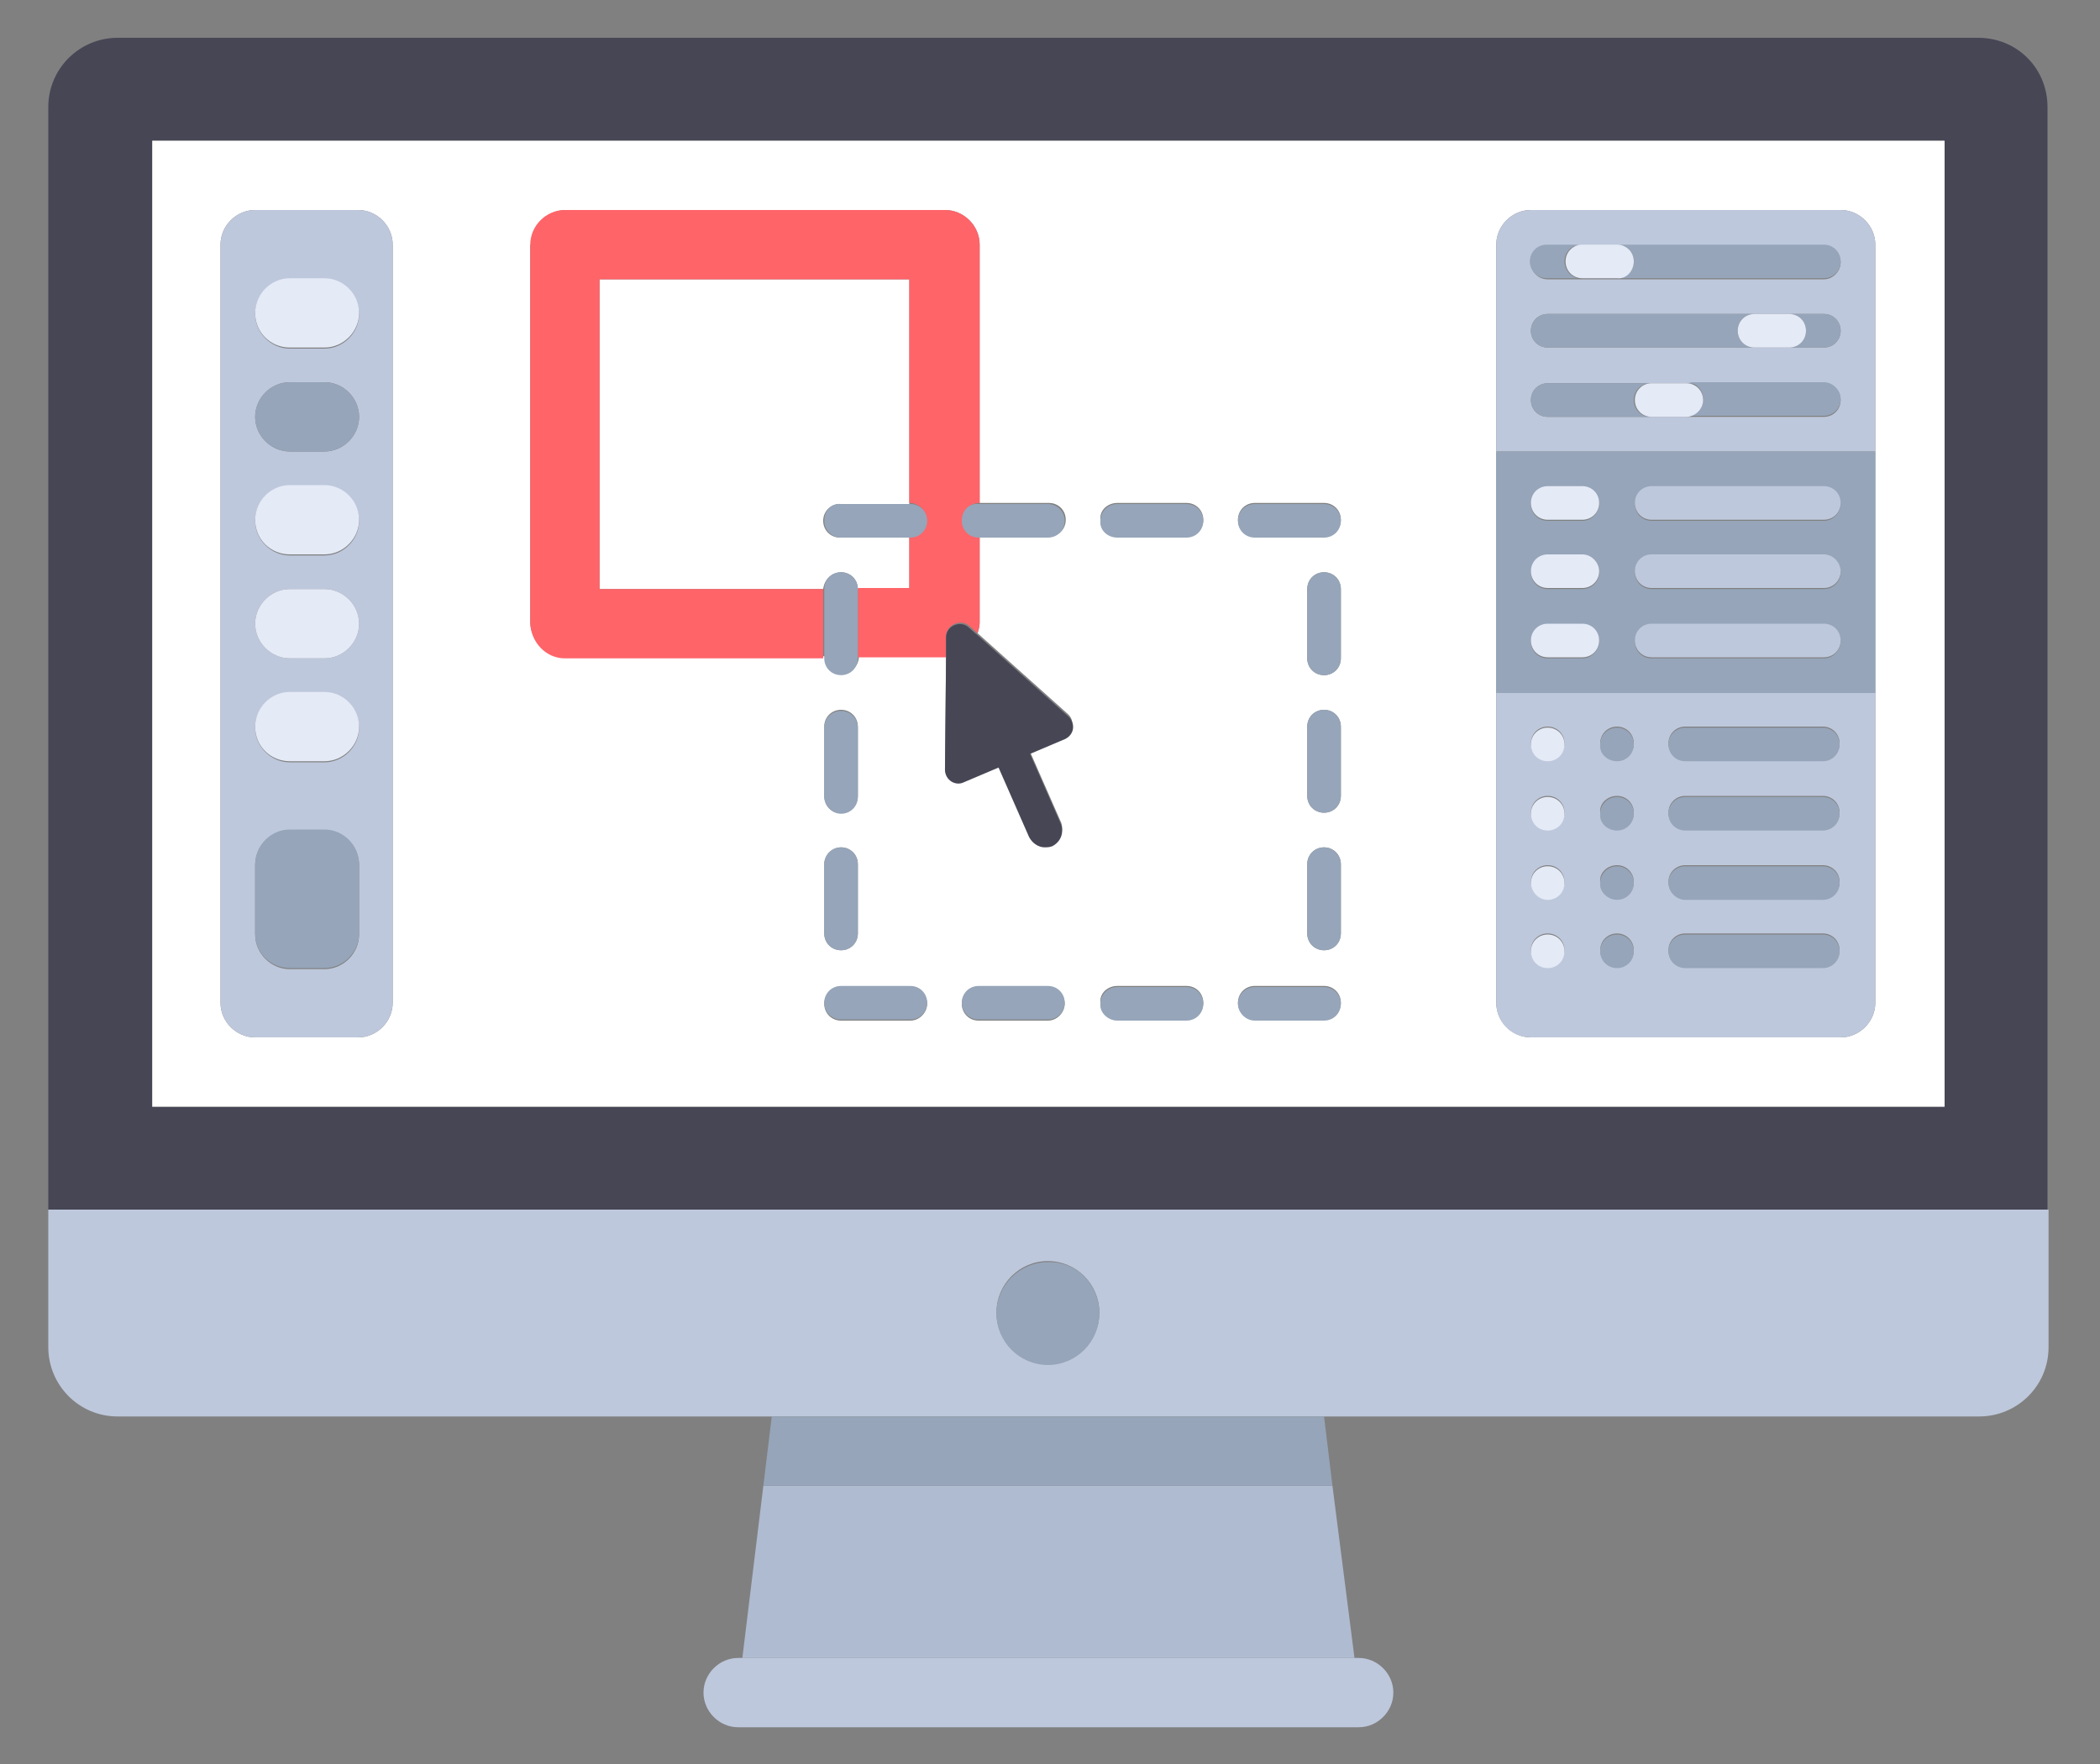 <?xml version="1.0" encoding="utf-8"?>
<!-- Generator: Adobe Illustrator 22.0.0, SVG Export Plug-In . SVG Version: 6.00 Build 0)  -->
<svg version="1.1" id="Capa_1" xmlns="http://www.w3.org/2000/svg" xmlns:xlink="http://www.w3.org/1999/xlink" x="0px" y="0px"
	 viewBox="0 0 200 168" style="enable-background:new 0 0 200 168;" xml:space="preserve">
<rect x="0" y="0" width="200" height="168" fill="#808080" stroke="none"/>
<style type="text/css">
	.st0{fill:#464655;}
	.st1{fill:#FFFFFF;}
	.st2{fill:#BEC8DC;}
	.st3{fill:#AFBBD0;}
	.st4{fill:#96A5B9;}
	.st5{fill:#E4EAF6;}
	.st6{fill:#FF6469;}
</style>
<g>
	<path class="st0" d="M188.4,3.6H11.2c-3.6,0-6.6,2.9-6.6,6.6v105H195v-105C195,6.5,192.1,3.6,188.4,3.6L188.4,3.6z M185.2,105.4
		H14.5V13.4h170.7V105.4z M185.2,105.4"/>
	<path class="st1" d="M80.1,54.5c0.9,0,1.6,0.7,1.6,1.6h4.9v-4.9h-6.6c-0.9,0-1.6-0.7-1.6-1.6c0-0.9,0.7-1.6,1.6-1.6h6.6V26.6H57.1
		v29.5h21.3C78.5,55.2,79.2,54.5,80.1,54.5L80.1,54.5z M80.1,54.5"/>
	<path class="st1" d="M14.5,105.4h170.7V13.4H14.5V105.4z M86.7,97.2h-6.6c-0.9,0-1.6-0.7-1.6-1.6c0-0.9,0.7-1.6,1.6-1.6h6.6
		c0.9,0,1.6,0.7,1.6,1.6C88.3,96.4,87.6,97.2,86.7,97.2L86.7,97.2z M80.1,80.7c0.9,0,1.6,0.7,1.6,1.6v6.6c0,0.9-0.7,1.6-1.6,1.6
		s-1.6-0.7-1.6-1.6v-6.6C78.5,81.5,79.2,80.7,80.1,80.7L80.1,80.7z M78.5,75.8v-6.6c0-0.9,0.7-1.6,1.6-1.6c0.9,0,1.6,0.7,1.6,1.6
		v6.6c0,0.9-0.7,1.6-1.6,1.6C79.2,77.5,78.5,76.7,78.5,75.8L78.5,75.8z M99.8,97.2h-6.6c-0.9,0-1.6-0.7-1.6-1.6
		c0-0.9,0.7-1.6,1.6-1.6h6.6c0.9,0,1.6,0.7,1.6,1.6C101.4,96.4,100.7,97.2,99.8,97.2L99.8,97.2z M127.7,88.9c0,0.9-0.7,1.6-1.6,1.6
		c-0.9,0-1.6-0.7-1.6-1.6v-6.6c0-0.9,0.7-1.6,1.6-1.6c0.9,0,1.6,0.7,1.6,1.6V88.9z M127.7,75.8c0,0.9-0.7,1.6-1.6,1.6
		c-0.9,0-1.6-0.7-1.6-1.6v-6.6c0-0.9,0.7-1.6,1.6-1.6c0.9,0,1.6,0.7,1.6,1.6V75.8z M127.7,62.7c0,0.9-0.7,1.6-1.6,1.6
		c-0.9,0-1.6-0.7-1.6-1.6v-6.6c0-0.9,0.7-1.6,1.6-1.6c0.9,0,1.6,0.7,1.6,1.6V62.7z M142.5,66V23.3c0-1.8,1.5-3.3,3.3-3.3h29.5
		c1.8,0,3.3,1.5,3.3,3.3v72.2c0,1.8-1.5,3.3-3.3,3.3h-29.5c-1.8,0-3.3-1.5-3.3-3.3V66z M119.5,47.9h6.6c0.9,0,1.6,0.7,1.6,1.6
		c0,0.9-0.7,1.6-1.6,1.6h-6.6c-0.9,0-1.6-0.7-1.6-1.6C117.9,48.6,118.6,47.9,119.5,47.9L119.5,47.9z M119.5,93.9h6.6
		c0.9,0,1.6,0.7,1.6,1.6c0,0.9-0.7,1.6-1.6,1.6h-6.6c-0.9,0-1.6-0.7-1.6-1.6C117.9,94.6,118.6,93.9,119.5,93.9L119.5,93.9z
		 M106.4,47.9h6.6c0.9,0,1.6,0.7,1.6,1.6c0,0.9-0.7,1.6-1.6,1.6h-6.6c-0.9,0-1.6-0.7-1.6-1.6C104.7,48.6,105.5,47.9,106.4,47.9
		L106.4,47.9z M106.4,93.9h6.6c0.9,0,1.6,0.7,1.6,1.6c0,0.9-0.7,1.6-1.6,1.6h-6.6c-0.9,0-1.6-0.7-1.6-1.6
		C104.7,94.6,105.5,93.9,106.4,93.9L106.4,93.9z M50.6,23.3c0-1.8,1.5-3.3,3.3-3.3H90c1.8,0,3.3,1.5,3.3,3.3v24.6h6.6
		c0.9,0,1.6,0.7,1.6,1.6c0,0.9-0.7,1.6-1.6,1.6h-6.6v8.2c0,0.4-0.1,0.7-0.2,1l8.6,7.7c0.7,0.6,0.5,1.8-0.3,2.2l-3.3,1.4l2.9,6.6
		c0.4,0.8,0,1.8-0.8,2.2c-0.2,0.1-0.4,0.1-0.7,0.1c-0.6,0-1.2-0.4-1.5-1l-2.9-6.6l-3.3,1.4c-0.9,0.4-1.9-0.3-1.8-1.2l0.1-10.6
		c0,0-0.1,0-0.1,0h-8.2c0,0.9-0.7,1.6-1.6,1.6s-1.6-0.7-1.6-1.6H53.8c-1.8,0-3.3-1.5-3.3-3.3V23.3z M21,23.3c0-1.8,1.5-3.3,3.3-3.3
		h9.8c1.8,0,3.3,1.5,3.3,3.3v72.2c0,1.8-1.5,3.3-3.3,3.3h-9.8c-1.8,0-3.3-1.5-3.3-3.3V23.3z M21,23.3"/>
	<path class="st2" d="M4.6,128.3c0,3.6,2.9,6.6,6.6,6.6h177.3c3.6,0,6.6-2.9,6.6-6.6v-13.1H4.6V128.3z M99.8,120.1
		c2.7,0,4.9,2.2,4.9,4.9c0,2.7-2.2,4.9-4.9,4.9c-2.7,0-4.9-2.2-4.9-4.9C94.9,122.3,97.1,120.1,99.8,120.1L99.8,120.1z M99.8,120.1"
		/>
	<path class="st3" d="M70.7,157.9h58.3l-2.1-16.4H72.7L70.7,157.9z M70.7,157.9"/>
	<path class="st2" d="M70.3,157.9c-1.8,0-3.3,1.5-3.3,3.3c0,1.8,1.5,3.3,3.3,3.3h59.1c1.8,0,3.3-1.5,3.3-3.3c0-1.8-1.5-3.3-3.3-3.3
		H70.3z M70.3,157.9"/>
	<path class="st4" d="M72.7,141.5h54.2l-0.8-6.6H73.5L72.7,141.5z M72.7,141.5"/>
	<path class="st4" d="M104.7,125.1c0,2.7-2.2,4.9-4.9,4.9c-2.7,0-4.9-2.2-4.9-4.9c0-2.7,2.2-4.9,4.9-4.9
		C102.5,120.1,104.7,122.3,104.7,125.1L104.7,125.1z M104.7,125.1"/>
	<path class="st2" d="M24.3,98.8h9.8c1.8,0,3.3-1.5,3.3-3.3V23.3c0-1.8-1.5-3.3-3.3-3.3h-9.8c-1.8,0-3.3,1.5-3.3,3.3v72.2
		C21,97.3,22.5,98.8,24.3,98.8L24.3,98.8z M27.6,26.6h3.3c1.8,0,3.3,1.5,3.3,3.3c0,1.8-1.5,3.3-3.3,3.3h-3.3c-1.8,0-3.3-1.5-3.3-3.3
		C24.3,28,25.8,26.6,27.6,26.6L27.6,26.6z M27.6,36.4h3.3c1.8,0,3.3,1.5,3.3,3.3c0,1.8-1.5,3.3-3.3,3.3h-3.3c-1.8,0-3.3-1.5-3.3-3.3
		C24.3,37.9,25.8,36.4,27.6,36.4L27.6,36.4z M27.6,46.3h3.3c1.8,0,3.3,1.5,3.3,3.3c0,1.8-1.5,3.3-3.3,3.3h-3.3
		c-1.8,0-3.3-1.5-3.3-3.3C24.3,47.7,25.8,46.3,27.6,46.3L27.6,46.3z M27.6,56.1h3.3c1.8,0,3.3,1.5,3.3,3.3c0,1.8-1.5,3.3-3.3,3.3
		h-3.3c-1.8,0-3.3-1.5-3.3-3.3C24.3,57.6,25.8,56.1,27.6,56.1L27.6,56.1z M27.6,66h3.3c1.8,0,3.3,1.5,3.3,3.3c0,1.8-1.5,3.3-3.3,3.3
		h-3.3c-1.8,0-3.3-1.5-3.3-3.3C24.3,67.4,25.8,66,27.6,66L27.6,66z M24.3,82.4c0-1.8,1.5-3.3,3.3-3.3h3.3c1.8,0,3.3,1.5,3.3,3.3v6.6
		c0,1.8-1.5,3.3-3.3,3.3h-3.3c-1.8,0-3.3-1.5-3.3-3.3V82.4z M24.3,82.4"/>
	<path class="st5" d="M27.6,33.1h3.3c1.8,0,3.3-1.5,3.3-3.3c0-1.8-1.5-3.3-3.3-3.3h-3.3c-1.8,0-3.3,1.5-3.3,3.3
		C24.3,31.7,25.8,33.1,27.6,33.1L27.6,33.1z M27.6,33.1"/>
	<path class="st4" d="M27.6,43h3.3c1.8,0,3.3-1.5,3.3-3.3c0-1.8-1.5-3.3-3.3-3.3h-3.3c-1.8,0-3.3,1.5-3.3,3.3
		C24.3,41.5,25.8,43,27.6,43L27.6,43z M27.6,43"/>
	<path class="st5" d="M27.6,52.8h3.3c1.8,0,3.3-1.5,3.3-3.3c0-1.8-1.5-3.3-3.3-3.3h-3.3c-1.8,0-3.3,1.5-3.3,3.3
		C24.3,51.4,25.8,52.8,27.6,52.8L27.6,52.8z M27.6,52.8"/>
	<path class="st5" d="M27.6,62.7h3.3c1.8,0,3.3-1.5,3.3-3.3c0-1.8-1.5-3.3-3.3-3.3h-3.3c-1.8,0-3.3,1.5-3.3,3.3
		C24.3,61.2,25.8,62.7,27.6,62.7L27.6,62.7z M27.6,62.7"/>
	<path class="st5" d="M27.6,72.5h3.3c1.8,0,3.3-1.5,3.3-3.3c0-1.8-1.5-3.3-3.3-3.3h-3.3c-1.8,0-3.3,1.5-3.3,3.3
		C24.3,71.1,25.8,72.5,27.6,72.5L27.6,72.5z M27.6,72.5"/>
	<path class="st4" d="M27.6,92.2h3.3c1.8,0,3.3-1.5,3.3-3.3v-6.6c0-1.8-1.5-3.3-3.3-3.3h-3.3c-1.8,0-3.3,1.5-3.3,3.3v6.6
		C24.3,90.8,25.8,92.2,27.6,92.2L27.6,92.2z M27.6,92.2"/>
	<path class="st2" d="M178.6,23.3c0-1.8-1.5-3.3-3.3-3.3h-29.5c-1.8,0-3.3,1.5-3.3,3.3V43h36.1V23.3z M173.7,39.7h-26.3
		c-0.9,0-1.6-0.7-1.6-1.6c0-0.9,0.7-1.6,1.6-1.6h26.3c0.9,0,1.6,0.7,1.6,1.6C175.3,39,174.6,39.7,173.7,39.7L173.7,39.7z
		 M173.7,33.1h-26.3c-0.9,0-1.6-0.7-1.6-1.6c0-0.9,0.7-1.6,1.6-1.6h26.3c0.9,0,1.6,0.7,1.6,1.6C175.3,32.4,174.6,33.1,173.7,33.1
		L173.7,33.1z M173.7,26.6h-26.3c-0.9,0-1.6-0.7-1.6-1.6c0-0.9,0.7-1.6,1.6-1.6h26.3c0.9,0,1.6,0.7,1.6,1.6
		C175.3,25.8,174.6,26.6,173.7,26.6L173.7,26.6z M173.7,26.6"/>
	<path class="st2" d="M145.8,98.8h29.5c1.8,0,3.3-1.5,3.3-3.3V66h-36.1v29.5C142.5,97.3,143.9,98.8,145.8,98.8L145.8,98.8z
		 M160.5,69.2h13.1c0.9,0,1.6,0.7,1.6,1.6s-0.7,1.6-1.6,1.6h-13.1c-0.9,0-1.6-0.7-1.6-1.6S159.6,69.2,160.5,69.2L160.5,69.2z
		 M160.5,75.8h13.1c0.9,0,1.6,0.7,1.6,1.6c0,0.9-0.7,1.6-1.6,1.6h-13.1c-0.9,0-1.6-0.7-1.6-1.6C158.9,76.5,159.6,75.8,160.5,75.8
		L160.5,75.8z M160.5,82.4h13.1c0.9,0,1.6,0.7,1.6,1.6c0,0.9-0.7,1.6-1.6,1.6h-13.1c-0.9,0-1.6-0.7-1.6-1.6
		C158.9,83.1,159.6,82.4,160.5,82.4L160.5,82.4z M160.5,88.9h13.1c0.9,0,1.6,0.7,1.6,1.6s-0.7,1.6-1.6,1.6h-13.1
		c-0.9,0-1.6-0.7-1.6-1.6S159.6,88.9,160.5,88.9L160.5,88.9z M154,69.2c0.9,0,1.6,0.7,1.6,1.6s-0.7,1.6-1.6,1.6
		c-0.9,0-1.6-0.7-1.6-1.6S153.1,69.2,154,69.2L154,69.2z M154,75.8c0.9,0,1.6,0.7,1.6,1.6c0,0.9-0.7,1.6-1.6,1.6
		c-0.9,0-1.6-0.7-1.6-1.6C152.3,76.5,153.1,75.8,154,75.8L154,75.8z M154,82.4c0.9,0,1.6,0.7,1.6,1.6c0,0.9-0.7,1.6-1.6,1.6
		c-0.9,0-1.6-0.7-1.6-1.6C152.3,83.1,153.1,82.4,154,82.4L154,82.4z M154,88.9c0.9,0,1.6,0.7,1.6,1.6s-0.7,1.6-1.6,1.6
		c-0.9,0-1.6-0.7-1.6-1.6S153.1,88.9,154,88.9L154,88.9z M147.4,69.2c0.9,0,1.6,0.7,1.6,1.6s-0.7,1.6-1.6,1.6
		c-0.9,0-1.6-0.7-1.6-1.6S146.5,69.2,147.4,69.2L147.4,69.2z M147.4,75.8c0.9,0,1.6,0.7,1.6,1.6c0,0.9-0.7,1.6-1.6,1.6
		c-0.9,0-1.6-0.7-1.6-1.6C145.8,76.5,146.5,75.8,147.4,75.8L147.4,75.8z M147.4,82.4c0.9,0,1.6,0.7,1.6,1.6c0,0.9-0.7,1.6-1.6,1.6
		c-0.9,0-1.6-0.7-1.6-1.6C145.8,83.1,146.5,82.4,147.4,82.4L147.4,82.4z M147.4,88.9c0.9,0,1.6,0.7,1.6,1.6s-0.7,1.6-1.6,1.6
		c-0.9,0-1.6-0.7-1.6-1.6S146.5,88.9,147.4,88.9L147.4,88.9z M147.4,88.9"/>
	<path class="st4" d="M178.6,43h-36.1v23h36.1V43z M150.7,62.7h-3.3c-0.9,0-1.6-0.7-1.6-1.6c0-0.9,0.7-1.6,1.6-1.6h3.3
		c0.9,0,1.6,0.7,1.6,1.6C152.3,61.9,151.6,62.7,150.7,62.7L150.7,62.7z M150.7,56.1h-3.3c-0.9,0-1.6-0.7-1.6-1.6
		c0-0.9,0.7-1.6,1.6-1.6h3.3c0.9,0,1.6,0.7,1.6,1.6C152.3,55.4,151.6,56.1,150.7,56.1L150.7,56.1z M150.7,49.6h-3.3
		c-0.9,0-1.6-0.7-1.6-1.6c0-0.9,0.7-1.6,1.6-1.6h3.3c0.9,0,1.6,0.7,1.6,1.6C152.3,48.8,151.6,49.6,150.7,49.6L150.7,49.6z
		 M173.7,62.7h-16.4c-0.9,0-1.6-0.7-1.6-1.6c0-0.9,0.7-1.6,1.6-1.6h16.4c0.9,0,1.6,0.7,1.6,1.6C175.3,61.9,174.6,62.7,173.7,62.7
		L173.7,62.7z M173.7,56.1h-16.4c-0.9,0-1.6-0.7-1.6-1.6c0-0.9,0.7-1.6,1.6-1.6h16.4c0.9,0,1.6,0.7,1.6,1.6
		C175.3,55.4,174.6,56.1,173.7,56.1L173.7,56.1z M173.7,49.6h-16.4c-0.9,0-1.6-0.7-1.6-1.6c0-0.9,0.7-1.6,1.6-1.6h16.4
		c0.9,0,1.6,0.7,1.6,1.6C175.3,48.8,174.6,49.6,173.7,49.6L173.7,49.6z M173.7,49.6"/>
	<path class="st4" d="M173.7,23.3H154c0.9,0,1.6,0.7,1.6,1.6c0,0.9-0.7,1.6-1.6,1.6h19.7c0.9,0,1.6-0.7,1.6-1.6
		C175.3,24,174.6,23.3,173.7,23.3L173.7,23.3z M173.7,23.3"/>
	<path class="st4" d="M149,24.9c0-0.9,0.7-1.6,1.6-1.6h-3.3c-0.9,0-1.6,0.7-1.6,1.6c0,0.9,0.7,1.6,1.6,1.6h3.3
		C149.8,26.6,149,25.8,149,24.9L149,24.9z M149,24.9"/>
	<path class="st4" d="M173.7,36.4h-13.1c0.9,0,1.6,0.7,1.6,1.6c0,0.9-0.7,1.6-1.6,1.6h13.1c0.9,0,1.6-0.7,1.6-1.6
		C175.3,37.2,174.6,36.4,173.7,36.4L173.7,36.4z M173.7,36.4"/>
	<path class="st4" d="M155.6,38.1c0-0.9,0.7-1.6,1.6-1.6h-9.8c-0.9,0-1.6,0.7-1.6,1.6c0,0.9,0.7,1.6,1.6,1.6h9.8
		C156.3,39.7,155.6,39,155.6,38.1L155.6,38.1z M155.6,38.1"/>
	<path class="st2" d="M173.7,46.3h-16.4c-0.9,0-1.6,0.7-1.6,1.6c0,0.9,0.7,1.6,1.6,1.6h16.4c0.9,0,1.6-0.7,1.6-1.6
		C175.3,47,174.6,46.3,173.7,46.3L173.7,46.3z M173.7,46.3"/>
	<path class="st4" d="M165.5,31.5c0-0.9,0.7-1.6,1.6-1.6h-19.7c-0.9,0-1.6,0.7-1.6,1.6c0,0.9,0.7,1.6,1.6,1.6h19.7
		C166.2,33.1,165.5,32.4,165.5,31.5L165.5,31.5z M165.5,31.5"/>
	<path class="st4" d="M173.7,29.9h-3.3c0.9,0,1.6,0.7,1.6,1.6c0,0.9-0.7,1.6-1.6,1.6h3.3c0.9,0,1.6-0.7,1.6-1.6
		C175.3,30.6,174.6,29.9,173.7,29.9L173.7,29.9z M173.7,29.9"/>
	<path class="st5" d="M155.6,24.9c0-0.9-0.7-1.6-1.6-1.6h-3.3c-0.9,0-1.6,0.7-1.6,1.6c0,0.9,0.7,1.6,1.6,1.6h3.3
		C154.9,26.6,155.6,25.8,155.6,24.9L155.6,24.9z M155.6,24.9"/>
	<path class="st5" d="M162.2,38.1c0-0.9-0.7-1.6-1.6-1.6h-3.3c-0.9,0-1.6,0.7-1.6,1.6c0,0.9,0.7,1.6,1.6,1.6h3.3
		C161.4,39.7,162.2,39,162.2,38.1L162.2,38.1z M162.2,38.1"/>
	<path class="st5" d="M150.7,46.3h-3.3c-0.9,0-1.6,0.7-1.6,1.6c0,0.9,0.7,1.6,1.6,1.6h3.3c0.9,0,1.6-0.7,1.6-1.6
		C152.3,47,151.6,46.3,150.7,46.3L150.7,46.3z M150.7,46.3"/>
	<path class="st2" d="M173.7,52.8h-16.4c-0.9,0-1.6,0.7-1.6,1.6c0,0.9,0.7,1.6,1.6,1.6h16.4c0.9,0,1.6-0.7,1.6-1.6
		C175.3,53.6,174.6,52.8,173.7,52.8L173.7,52.8z M173.7,52.8"/>
	<path class="st5" d="M150.7,52.8h-3.3c-0.9,0-1.6,0.7-1.6,1.6c0,0.9,0.7,1.6,1.6,1.6h3.3c0.9,0,1.6-0.7,1.6-1.6
		C152.3,53.6,151.6,52.8,150.7,52.8L150.7,52.8z M150.7,52.8"/>
	<path class="st2" d="M173.7,59.4h-16.4c-0.9,0-1.6,0.7-1.6,1.6c0,0.9,0.7,1.6,1.6,1.6h16.4c0.9,0,1.6-0.7,1.6-1.6
		C175.3,60.1,174.6,59.4,173.7,59.4L173.7,59.4z M173.7,59.4"/>
	<path class="st5" d="M150.7,59.4h-3.3c-0.9,0-1.6,0.7-1.6,1.6c0,0.9,0.7,1.6,1.6,1.6h3.3c0.9,0,1.6-0.7,1.6-1.6
		C152.3,60.1,151.6,59.4,150.7,59.4L150.7,59.4z M150.7,59.4"/>
	<path class="st5" d="M147.4,79.1c0.9,0,1.6-0.7,1.6-1.6c0-0.9-0.7-1.6-1.6-1.6c-0.9,0-1.6,0.7-1.6,1.6
		C145.8,78.4,146.5,79.1,147.4,79.1L147.4,79.1z M147.4,79.1"/>
	<path class="st5" d="M147.4,72.5c0.9,0,1.6-0.7,1.6-1.6c0-0.9-0.7-1.6-1.6-1.6c-0.9,0-1.6,0.7-1.6,1.6
		C145.8,71.8,146.5,72.5,147.4,72.5L147.4,72.5z M147.4,72.5"/>
	<path class="st5" d="M147.4,92.2c0.9,0,1.6-0.7,1.6-1.6s-0.7-1.6-1.6-1.6c-0.9,0-1.6,0.7-1.6,1.6S146.5,92.2,147.4,92.2L147.4,92.2
		z M147.4,92.2"/>
	<path class="st5" d="M147.4,85.7c0.9,0,1.6-0.7,1.6-1.6c0-0.9-0.7-1.6-1.6-1.6c-0.9,0-1.6,0.7-1.6,1.6
		C145.8,84.9,146.5,85.7,147.4,85.7L147.4,85.7z M147.4,85.7"/>
	<path class="st4" d="M154,79.1c0.9,0,1.6-0.7,1.6-1.6c0-0.9-0.7-1.6-1.6-1.6c-0.9,0-1.6,0.7-1.6,1.6
		C152.3,78.4,153.1,79.1,154,79.1L154,79.1z M154,79.1"/>
	<path class="st4" d="M154,72.5c0.9,0,1.6-0.7,1.6-1.6c0-0.9-0.7-1.6-1.6-1.6c-0.9,0-1.6,0.7-1.6,1.6
		C152.3,71.8,153.1,72.5,154,72.5L154,72.5z M154,72.5"/>
	<path class="st4" d="M154,92.2c0.9,0,1.6-0.7,1.6-1.6s-0.7-1.6-1.6-1.6c-0.9,0-1.6,0.7-1.6,1.6S153.1,92.2,154,92.2L154,92.2z
		 M154,92.2"/>
	<path class="st4" d="M154,85.7c0.9,0,1.6-0.7,1.6-1.6c0-0.9-0.7-1.6-1.6-1.6c-0.9,0-1.6,0.7-1.6,1.6
		C152.3,84.9,153.1,85.7,154,85.7L154,85.7z M154,85.7"/>
	<path class="st4" d="M160.5,79.1h13.1c0.9,0,1.6-0.7,1.6-1.6c0-0.9-0.7-1.6-1.6-1.6h-13.1c-0.9,0-1.6,0.7-1.6,1.6
		C158.9,78.4,159.6,79.1,160.5,79.1L160.5,79.1z M160.5,79.1"/>
	<path class="st4" d="M160.5,72.5h13.1c0.9,0,1.6-0.7,1.6-1.6c0-0.9-0.7-1.6-1.6-1.6h-13.1c-0.9,0-1.6,0.7-1.6,1.6
		C158.9,71.8,159.6,72.5,160.5,72.5L160.5,72.5z M160.5,72.5"/>
	<path class="st4" d="M160.5,92.2h13.1c0.9,0,1.6-0.7,1.6-1.6s-0.7-1.6-1.6-1.6h-13.1c-0.9,0-1.6,0.7-1.6,1.6S159.6,92.2,160.5,92.2
		L160.5,92.2z M160.5,92.2"/>
	<path class="st4" d="M160.5,85.7h13.1c0.9,0,1.6-0.7,1.6-1.6c0-0.9-0.7-1.6-1.6-1.6h-13.1c-0.9,0-1.6,0.7-1.6,1.6
		C158.9,84.9,159.6,85.7,160.5,85.7L160.5,85.7z M160.5,85.7"/>
	<path class="st5" d="M172,31.5c0-0.9-0.7-1.6-1.6-1.6h-3.3c-0.9,0-1.6,0.7-1.6,1.6c0,0.9,0.7,1.6,1.6,1.6h3.3
		C171.3,33.1,172,32.4,172,31.5L172,31.5z M172,31.5"/>
	<path class="st6" d="M53.8,62.7h24.6v-6.6H57.1V26.6h29.5v21.3c0.9,0,1.6,0.7,1.6,1.6c0,0.9-0.7,1.6-1.6,1.6v4.9h-4.9v6.6H90
		c0,0,0.1,0,0.1,0l0-2c0-1.1,1.4-1.7,2.2-1l0.8,0.7c0.1-0.3,0.2-0.7,0.2-1v-8.2c-0.9,0-1.6-0.7-1.6-1.6c0-0.9,0.7-1.6,1.6-1.6V23.3
		c0-1.8-1.5-3.3-3.3-3.3H53.8c-1.8,0-3.3,1.5-3.3,3.3v36.1C50.6,61.2,52,62.7,53.8,62.7L53.8,62.7z M53.8,62.7"/>
	<path class="st4" d="M80.1,77.5c0.9,0,1.6-0.7,1.6-1.6v-6.6c0-0.9-0.7-1.6-1.6-1.6s-1.6,0.7-1.6,1.6v6.6
		C78.5,76.7,79.2,77.5,80.1,77.5L80.1,77.5z M80.1,77.5"/>
	<path class="st4" d="M119.5,97.2h6.6c0.9,0,1.6-0.7,1.6-1.6c0-0.9-0.7-1.6-1.6-1.6h-6.6c-0.9,0-1.6,0.7-1.6,1.6
		C117.9,96.4,118.6,97.2,119.5,97.2L119.5,97.2z M119.5,97.2"/>
	<path class="st4" d="M126.1,80.7c-0.9,0-1.6,0.7-1.6,1.6v6.6c0,0.9,0.7,1.6,1.6,1.6c0.9,0,1.6-0.7,1.6-1.6v-6.6
		C127.7,81.5,127,80.7,126.1,80.7L126.1,80.7z M126.1,80.7"/>
	<path class="st4" d="M119.5,51.2h6.6c0.9,0,1.6-0.7,1.6-1.6c0-0.9-0.7-1.6-1.6-1.6h-6.6c-0.9,0-1.6,0.7-1.6,1.6
		C117.9,50.5,118.6,51.2,119.5,51.2L119.5,51.2z M119.5,51.2"/>
	<path class="st4" d="M126.1,54.5c-0.9,0-1.6,0.7-1.6,1.6v6.6c0,0.9,0.7,1.6,1.6,1.6c0.9,0,1.6-0.7,1.6-1.6v-6.6
		C127.7,55.2,127,54.5,126.1,54.5L126.1,54.5z M126.1,54.5"/>
	<path class="st4" d="M99.8,93.9h-6.6c-0.9,0-1.6,0.7-1.6,1.6c0,0.9,0.7,1.6,1.6,1.6h6.6c0.9,0,1.6-0.7,1.6-1.6
		C101.4,94.6,100.7,93.9,99.8,93.9L99.8,93.9z M99.8,93.9"/>
	<path class="st4" d="M80.1,54.5c-0.9,0-1.6,0.7-1.6,1.6v6.6c0,0.9,0.7,1.6,1.6,1.6s1.6-0.7,1.6-1.6v-6.6
		C81.7,55.2,81,54.5,80.1,54.5L80.1,54.5z M80.1,54.5"/>
	<path class="st4" d="M86.7,93.9h-6.6c-0.9,0-1.6,0.7-1.6,1.6c0,0.9,0.7,1.6,1.6,1.6h6.6c0.9,0,1.6-0.7,1.6-1.6
		C88.3,94.6,87.6,93.9,86.7,93.9L86.7,93.9z M86.7,93.9"/>
	<path class="st4" d="M78.5,88.9c0,0.9,0.7,1.6,1.6,1.6c0.9,0,1.6-0.7,1.6-1.6v-6.6c0-0.9-0.7-1.6-1.6-1.6c-0.9,0-1.6,0.7-1.6,1.6
		V88.9z M78.5,88.9"/>
	<path class="st4" d="M126.1,67.6c-0.9,0-1.6,0.7-1.6,1.6v6.6c0,0.9,0.7,1.6,1.6,1.6c0.9,0,1.6-0.7,1.6-1.6v-6.6
		C127.7,68.3,127,67.6,126.1,67.6L126.1,67.6z M126.1,67.6"/>
	<path class="st4" d="M106.4,51.2h6.6c0.9,0,1.6-0.7,1.6-1.6c0-0.9-0.7-1.6-1.6-1.6h-6.6c-0.9,0-1.6,0.7-1.6,1.6
		C104.7,50.5,105.5,51.2,106.4,51.2L106.4,51.2z M106.4,51.2"/>
	<path class="st4" d="M78.5,49.6c0,0.9,0.7,1.6,1.6,1.6h6.6c0.9,0,1.6-0.7,1.6-1.6c0-0.9-0.7-1.6-1.6-1.6h-6.6
		C79.2,47.9,78.5,48.6,78.5,49.6L78.5,49.6z M78.5,49.6"/>
	<path class="st4" d="M106.4,97.2h6.6c0.9,0,1.6-0.7,1.6-1.6c0-0.9-0.7-1.6-1.6-1.6h-6.6c-0.9,0-1.6,0.7-1.6,1.6
		C104.7,96.4,105.5,97.2,106.4,97.2L106.4,97.2z M106.4,97.2"/>
	<path class="st4" d="M91.6,49.6c0,0.9,0.7,1.6,1.6,1.6h6.6c0.9,0,1.6-0.7,1.6-1.6c0-0.9-0.7-1.6-1.6-1.6h-6.6
		C92.3,47.9,91.6,48.6,91.6,49.6L91.6,49.6z M91.6,49.6"/>
	<path class="st0" d="M90.1,60.7l0,2L90,73.3c0,1,1,1.6,1.8,1.2l3.3-1.4l2.9,6.6c0.3,0.6,0.9,1,1.5,1c0.2,0,0.4,0,0.7-0.1
		c0.8-0.4,1.2-1.3,0.8-2.2l-2.9-6.6l3.3-1.4c0.9-0.4,1.1-1.5,0.3-2.2l-8.6-7.7l-0.8-0.7C91.5,59,90.1,59.6,90.1,60.7L90.1,60.7z
		 M90.1,60.7"/>
</g>
</svg>
